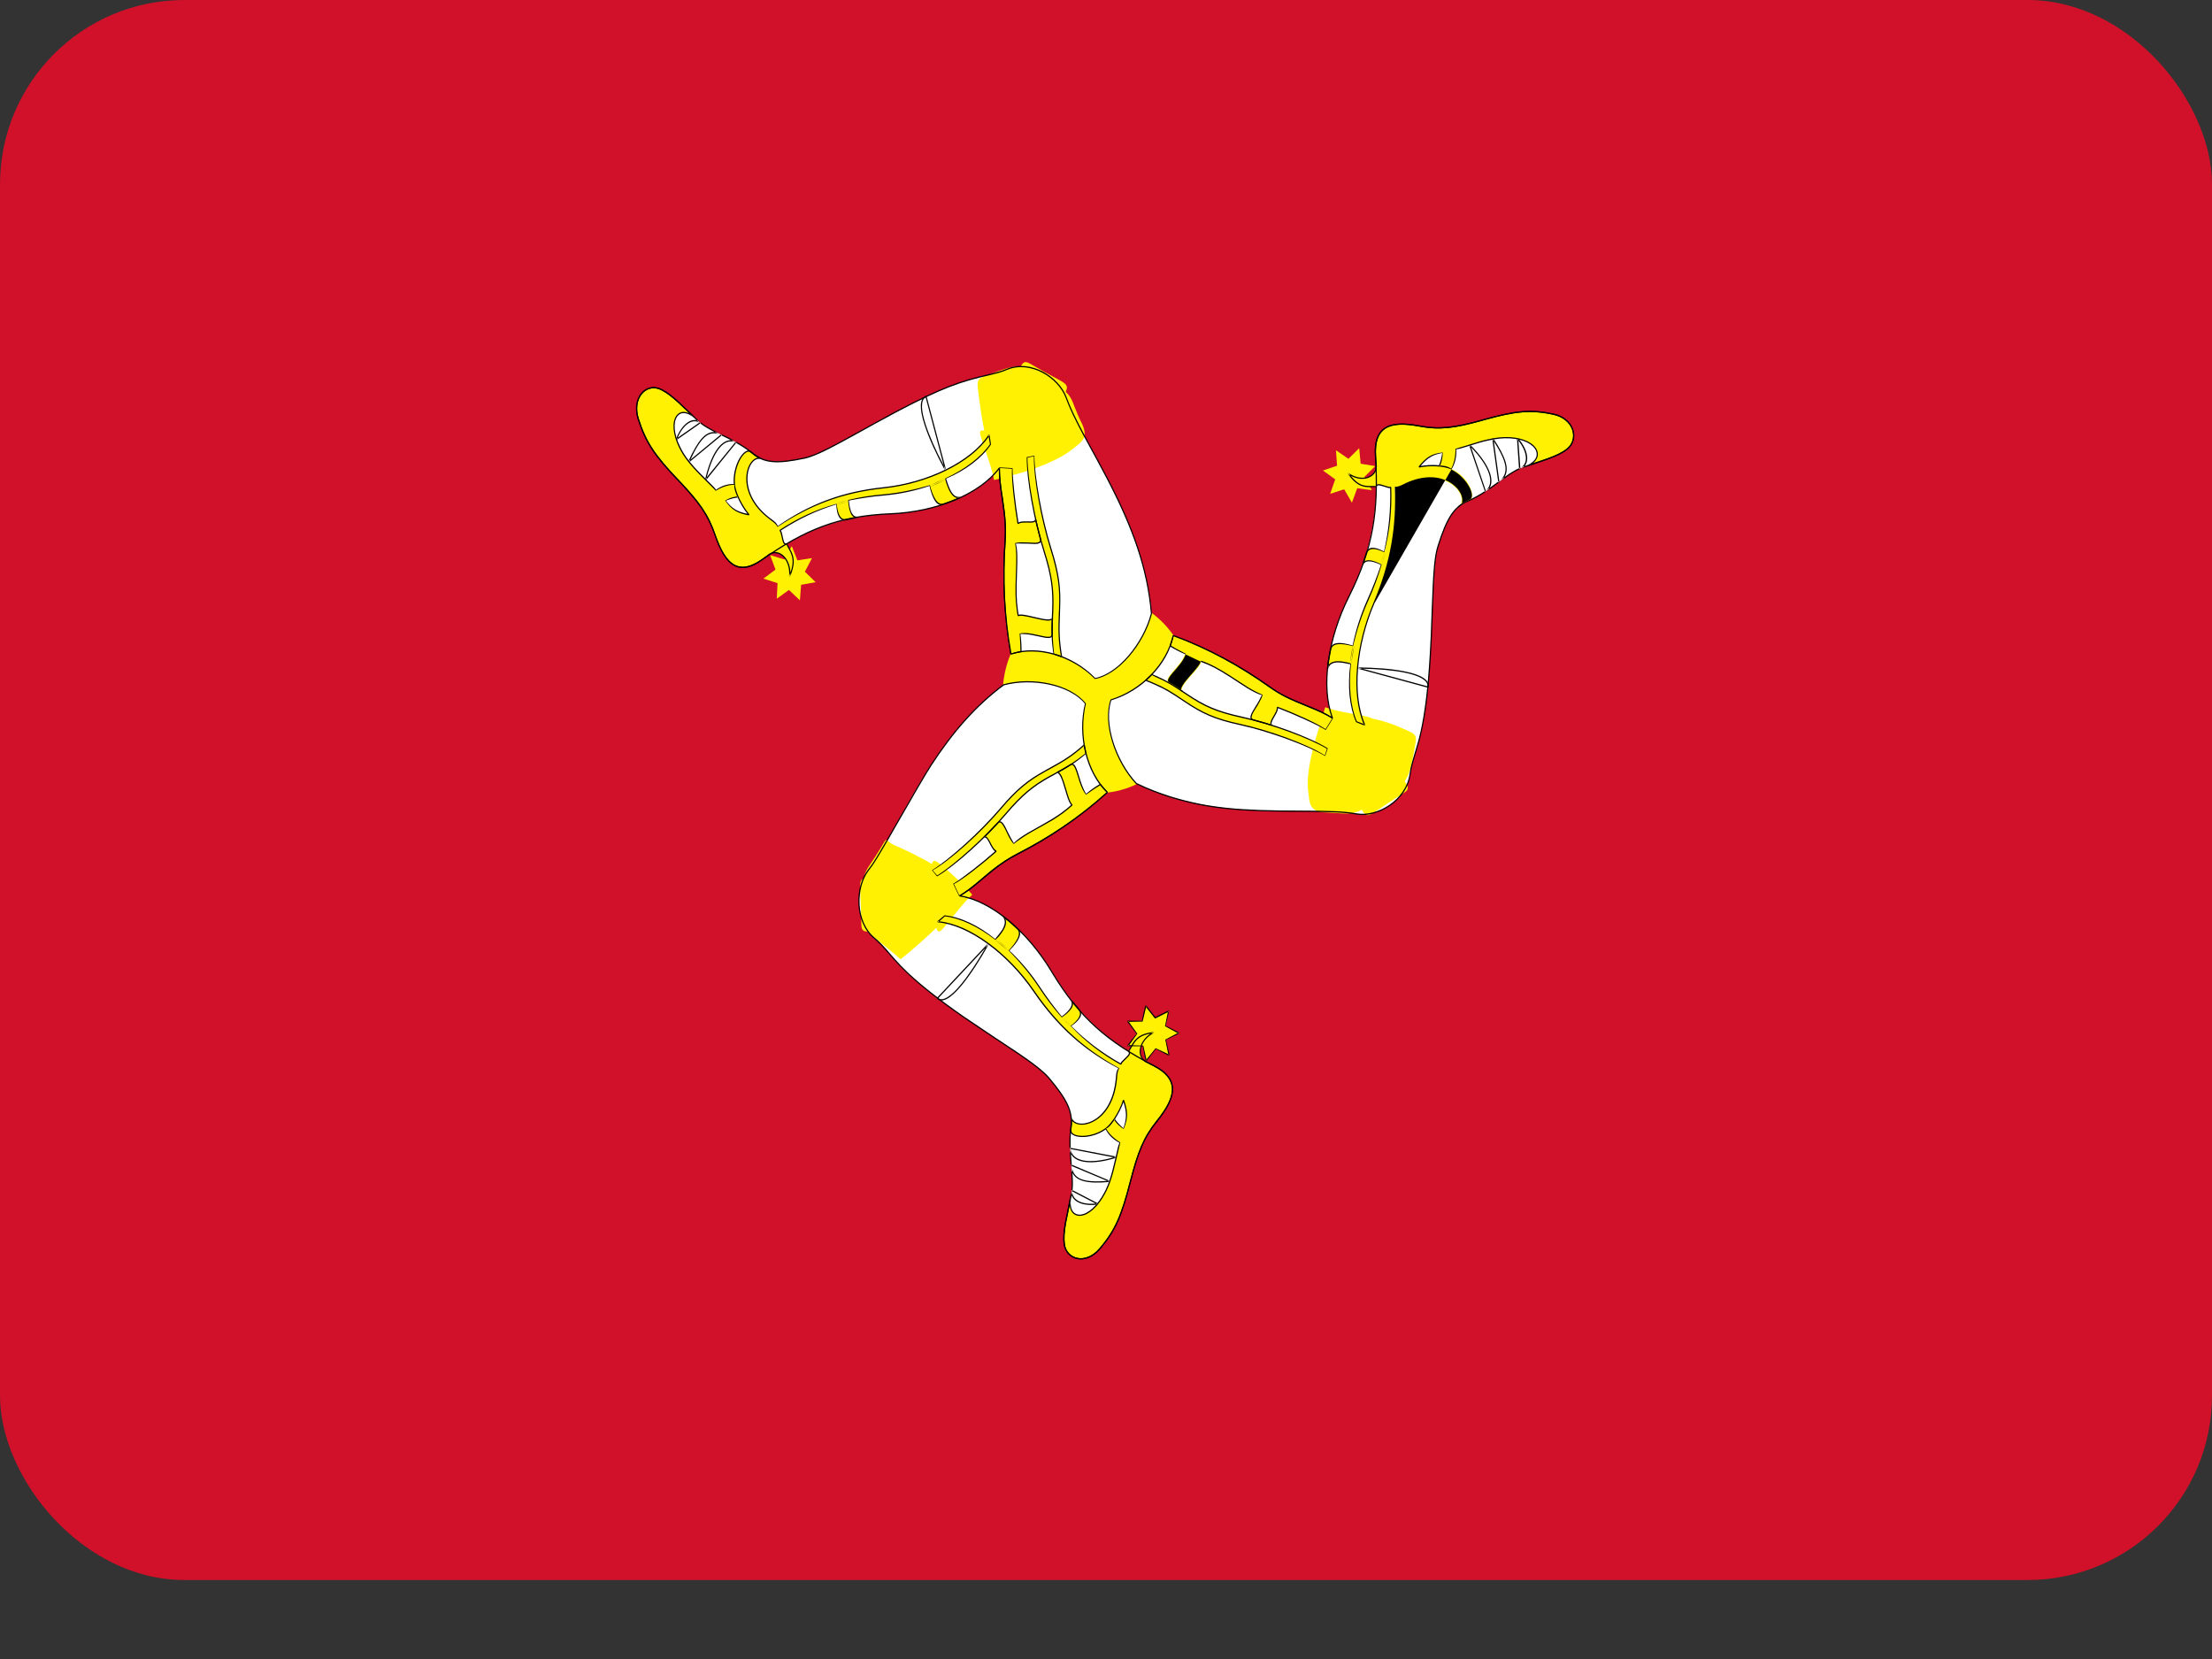 <svg width="24" height="18" viewBox="0 0 24 18" fill="none" xmlns="http://www.w3.org/2000/svg">
<rect x="0" y="0" width="24" height="18" fill="#333333" stroke="none"/>
<rect width="24" height="17.143" rx="2" fill="#D01129"/>
<mask id="mask0" mask-type="alpha" maskUnits="userSpaceOnUse" x="0" y="0" width="24" height="18">
<rect width="24" height="17.143" rx="2" fill="white"/>
</mask>
<g mask="url(#mask0)">
<path fill-rule="evenodd" clip-rule="evenodd" d="M11.904 8.606C12.471 8.606 12.93 8.124 12.93 7.53C12.93 6.935 12.471 6.453 11.904 6.453C11.338 6.453 10.879 6.935 10.879 7.53C10.879 8.124 11.338 8.606 11.904 8.606" fill="#FFF101"/>
<path fill-rule="evenodd" clip-rule="evenodd" d="M10.969 7.097C11.26 6.999 11.637 7.113 11.884 7.362C12.148 7.312 12.412 6.965 12.493 6.656C12.404 5.629 11.764 4.851 11.569 4.318C11.508 4.149 11.223 3.884 10.926 4.007C10.682 4.109 10.559 4.03 9.74 4.459C9.297 4.691 8.924 4.929 8.728 4.97C8.531 5.012 8.324 5.049 8.167 4.92C7.95 4.742 7.708 4.693 7.565 4.559C7.39 4.394 7.278 4.27 7.16 4.22C7.041 4.17 6.841 4.282 6.926 4.548C7.116 5.148 7.566 5.246 7.759 5.807C7.851 6.073 7.98 6.272 8.27 6.071C8.56 5.87 8.969 5.603 9.667 5.574C10.136 5.556 10.62 5.375 10.843 5.078C10.841 5.335 10.927 5.545 10.904 5.879C10.882 6.213 10.885 6.629 10.969 7.097" fill="white"/>
<path fill-rule="evenodd" clip-rule="evenodd" d="M11.518 7.125C11.432 6.619 11.588 6.546 11.402 5.954C11.29 5.598 11.218 5.151 11.217 4.943L11.142 4.966C11.143 5.174 11.215 5.621 11.327 5.977C11.507 6.55 11.367 6.637 11.436 7.099C11.457 7.104 11.501 7.118 11.518 7.125" fill="#FFF101"/>
<path fill-rule="evenodd" clip-rule="evenodd" d="M11.077 7.069C11.078 7.005 11.074 6.938 11.065 6.88C11.196 6.847 11.422 6.975 11.416 6.88C11.414 6.85 11.417 6.752 11.418 6.701C11.415 6.782 11.102 6.645 11.048 6.681C10.99 6.386 11.062 6.084 11.016 5.899C11.12 5.869 11.313 5.935 11.289 5.849C11.276 5.804 11.25 5.695 11.234 5.626C11.25 5.698 11.097 5.638 11.045 5.679C11.019 5.52 10.979 5.217 10.98 5.079L10.843 5.078C10.841 5.334 10.927 5.545 10.904 5.879C10.882 6.213 10.885 6.629 10.969 7.097C10.999 7.087 11.049 7.076 11.077 7.069" fill="#FFF101"/>
<path fill-rule="evenodd" clip-rule="evenodd" d="M10.731 4.721C10.526 5.031 10.038 5.245 9.586 5.293C9.057 5.348 8.703 5.533 8.441 5.713C8.419 5.671 8.378 5.648 8.342 5.62C7.96 5.323 8.117 4.92 8.262 4.977C8.207 4.955 8.176 4.925 8.146 4.903C8.095 4.863 7.949 5.014 7.968 5.253C7.975 5.355 8.059 5.506 8.126 5.585C8.003 5.562 7.944 5.529 7.871 5.437C7.912 5.41 7.965 5.395 8.007 5.391C7.993 5.355 7.972 5.314 7.968 5.253C7.907 5.253 7.834 5.275 7.77 5.32C7.619 5.161 7.462 5.035 7.372 4.848C7.227 4.548 7.374 4.358 7.565 4.558C7.39 4.394 7.278 4.27 7.16 4.22C7.041 4.17 6.841 4.282 6.926 4.548C7.116 5.148 7.566 5.246 7.759 5.807C7.851 6.073 7.985 6.28 8.27 6.071C8.307 6.044 8.317 6.037 8.35 6.013C8.441 5.958 8.584 6.05 8.568 6.25C8.642 6.066 8.595 6.01 8.533 5.9C8.487 5.926 8.491 5.775 8.462 5.755C8.625 5.649 8.822 5.543 9.072 5.467C9.081 5.557 9.105 5.652 9.183 5.638C9.226 5.628 9.269 5.62 9.314 5.612C9.235 5.626 9.213 5.521 9.204 5.431C9.322 5.403 9.451 5.381 9.593 5.369C9.756 5.355 9.924 5.32 10.083 5.266C10.106 5.352 10.155 5.498 10.236 5.469C10.308 5.445 10.378 5.418 10.444 5.386C10.331 5.442 10.287 5.281 10.259 5.196C10.466 5.101 10.642 4.973 10.747 4.819L10.731 4.721" fill="#FFF101"/>
<path fill-rule="evenodd" clip-rule="evenodd" d="M11.634 4.875C11.734 4.794 11.819 4.756 11.733 4.584C11.593 4.303 11.68 4.302 11.372 4.123C11.059 3.941 11.098 3.927 10.684 4.081C10.582 4.118 10.604 4.157 10.622 4.312C10.661 4.647 10.734 4.917 10.8 5.192C11.061 5.157 11.463 5.015 11.634 4.875Z" fill="#FFF101"/>
<path fill-rule="evenodd" clip-rule="evenodd" d="M10.661 4.799C10.606 4.635 10.621 4.657 10.819 4.707C10.884 4.49 10.974 4.307 11.024 4.132C11.08 3.936 11.098 3.9 11.18 3.948C11.286 4.01 11.402 4.075 11.477 4.114C11.61 4.182 11.59 4.206 11.527 4.314C11.464 4.421 11.258 4.64 11.131 4.869C11.299 4.993 11.352 5.004 11.233 5.057C11.1 5.117 10.878 5.191 10.785 5.208C10.768 5.1 10.713 4.955 10.661 4.799Z" fill="#FFF101"/>
<path fill-rule="evenodd" clip-rule="evenodd" d="M8.692 6.345L8.679 6.514L8.56 6.401L8.428 6.496L8.436 6.327L8.283 6.278L8.414 6.18L8.356 6.023L8.51 6.07L8.591 5.925L8.652 6.08L8.81 6.055L8.733 6.203L8.85 6.317L8.692 6.345" fill="#FFF101"/>
<path fill-rule="evenodd" clip-rule="evenodd" d="M12.015 8.596C11.789 8.381 11.694 7.981 11.776 7.631C11.603 7.417 11.185 7.35 10.889 7.431C10.087 8.026 9.765 8.996 9.422 9.44C9.314 9.58 9.238 9.972 9.488 10.18C9.694 10.351 9.69 10.503 10.453 11.033C10.866 11.32 11.249 11.54 11.381 11.698C11.514 11.856 11.648 12.026 11.62 12.233C11.582 12.519 11.662 12.764 11.623 12.96C11.575 13.202 11.529 13.366 11.547 13.498C11.564 13.631 11.757 13.757 11.934 13.547C12.334 13.074 12.189 12.616 12.556 12.159C12.729 11.944 12.829 11.726 12.518 11.563C12.207 11.401 11.782 11.162 11.41 10.541C11.16 10.125 10.769 9.775 10.412 9.721C10.625 9.594 10.756 9.41 11.043 9.264C11.33 9.118 11.671 8.907 12.015 8.596" fill="white"/>
<path fill-rule="evenodd" clip-rule="evenodd" d="M11.763 8.083C11.389 8.414 11.251 8.308 10.856 8.774C10.618 9.054 10.285 9.343 10.115 9.448L10.171 9.505C10.342 9.399 10.674 9.111 10.912 8.831C11.294 8.38 11.436 8.464 11.783 8.171C11.777 8.149 11.766 8.101 11.763 8.083" fill="#FFF101"/>
<path fill-rule="evenodd" clip-rule="evenodd" d="M11.938 8.512C11.885 8.543 11.831 8.58 11.788 8.618C11.695 8.515 11.688 8.245 11.613 8.299C11.589 8.315 11.507 8.362 11.463 8.386C11.532 8.348 11.576 8.701 11.632 8.733C11.418 8.933 11.133 9.019 11.004 9.153C10.927 9.072 10.884 8.865 10.825 8.929C10.795 8.963 10.718 9.042 10.669 9.091C10.72 9.04 10.748 9.209 10.807 9.235C10.689 9.34 10.46 9.527 10.345 9.595L10.412 9.721C10.625 9.594 10.756 9.41 11.043 9.264C11.33 9.118 11.671 8.907 12.015 8.596C11.992 8.574 11.957 8.534 11.938 8.512" fill="#FFF101"/>
<path fill-rule="evenodd" clip-rule="evenodd" d="M10.175 10.001C10.533 10.032 10.953 10.369 11.218 10.756C11.528 11.209 11.858 11.439 12.138 11.586C12.114 11.628 12.115 11.676 12.11 11.723C12.056 12.219 11.645 12.278 11.62 12.117C11.629 12.178 11.62 12.222 11.617 12.261C11.61 12.326 11.807 12.383 11.995 12.247C12.075 12.189 12.158 12.038 12.19 11.937C12.232 12.061 12.234 12.131 12.194 12.243C12.152 12.22 12.113 12.179 12.089 12.142C12.066 12.174 12.043 12.212 11.995 12.247C12.025 12.302 12.08 12.358 12.149 12.393C12.094 12.611 12.067 12.816 11.958 12.992C11.783 13.273 11.553 13.234 11.623 12.96C11.575 13.202 11.529 13.366 11.547 13.498C11.564 13.631 11.757 13.757 11.934 13.547C12.334 13.074 12.189 12.616 12.556 12.159C12.729 11.944 12.833 11.718 12.518 11.563C12.477 11.543 12.466 11.537 12.43 11.52C12.34 11.465 12.344 11.289 12.517 11.202C12.329 11.228 12.306 11.299 12.246 11.41C12.29 11.439 12.164 11.511 12.162 11.547C11.993 11.452 11.806 11.325 11.619 11.136C11.689 11.083 11.755 11.014 11.705 10.949C11.675 10.916 11.646 10.881 11.617 10.844C11.668 10.909 11.593 10.981 11.524 11.034C11.441 10.941 11.359 10.834 11.278 10.712C11.185 10.57 11.072 10.434 10.948 10.317C11.007 10.253 11.103 10.136 11.039 10.076C10.983 10.023 10.925 9.973 10.866 9.929C10.969 10.004 10.858 10.125 10.801 10.192C10.62 10.052 10.426 9.956 10.247 9.937L10.175 10.001" fill="#FFF101"/>
<path fill-rule="evenodd" clip-rule="evenodd" d="M9.704 9.17C9.588 9.12 9.645 9.052 9.546 9.216C9.385 9.484 9.354 9.423 9.36 9.792C9.367 10.168 9.437 10.108 9.771 10.408C10.028 10.206 10.335 9.9 10.528 9.702C10.368 9.483 9.906 9.256 9.704 9.17Z" fill="#FFF101"/>
<path fill-rule="evenodd" clip-rule="evenodd" d="M10.274 10.025C10.165 10.157 10.177 10.133 10.119 9.927C9.907 9.977 9.745 10.034 9.575 10.076C9.385 10.123 9.347 10.124 9.345 10.025C9.343 9.899 9.339 9.761 9.333 9.672C9.323 9.518 9.352 9.524 9.473 9.527C9.594 9.531 9.844 9.562 10.096 9.563C10.115 9.349 10.097 9.294 10.201 9.376C10.316 9.467 10.488 9.632 10.549 9.708C10.469 9.777 10.376 9.9 10.274 10.025Z" fill="#FFF101"/>
<path fill-rule="evenodd" clip-rule="evenodd" d="M12.533 11.043L12.679 10.97L12.645 11.134L12.79 11.208L12.646 11.284L12.682 11.448L12.536 11.378L12.435 11.509L12.398 11.346L12.237 11.345L12.335 11.211L12.235 11.08L12.396 11.077L12.431 10.914L12.533 11.043" fill="#FFF101"/>
<path fill-rule="evenodd" clip-rule="evenodd" d="M12.729 6.896C12.664 7.209 12.382 7.495 12.052 7.595C11.962 7.86 12.116 8.273 12.33 8.502C13.222 8.934 14.184 8.741 14.721 8.831C14.891 8.86 15.252 8.733 15.299 8.401C15.337 8.129 15.464 8.056 15.52 7.097C15.55 6.578 15.54 6.12 15.604 5.921C15.668 5.721 15.741 5.514 15.926 5.436C16.181 5.328 16.343 5.133 16.524 5.07C16.747 4.993 16.906 4.953 17.006 4.87C17.107 4.788 17.115 4.55 16.853 4.494C16.262 4.367 15.957 4.727 15.397 4.622C15.133 4.572 14.903 4.59 14.925 4.954C14.946 5.318 14.961 5.824 14.636 6.473C14.417 6.909 14.324 7.44 14.457 7.791C14.247 7.66 14.03 7.633 13.766 7.446C13.501 7.258 13.157 7.053 12.729 6.896" fill="white"/>
<path fill-rule="evenodd" clip-rule="evenodd" d="M12.431 7.381C12.891 7.556 12.873 7.734 13.455 7.861C13.805 7.937 14.209 8.095 14.381 8.197L14.4 8.118C14.228 8.016 13.823 7.858 13.473 7.781C12.911 7.659 12.909 7.488 12.493 7.319C12.479 7.336 12.445 7.369 12.431 7.381" fill="#FFF101"/>
<path fill-rule="evenodd" clip-rule="evenodd" d="M12.697 7.008C12.75 7.04 12.807 7.07 12.86 7.091C12.821 7.227 12.603 7.368 12.684 7.41C12.71 7.424 12.789 7.475 12.831 7.502C12.766 7.459 13.035 7.242 13.033 7.175C13.304 7.27 13.518 7.486 13.693 7.537C13.666 7.647 13.515 7.789 13.598 7.811C13.641 7.821 13.745 7.853 13.81 7.872C13.742 7.851 13.868 7.741 13.86 7.674C14.005 7.729 14.274 7.845 14.387 7.915L14.457 7.791C14.247 7.66 14.03 7.633 13.765 7.446C13.501 7.258 13.156 7.053 12.729 6.896C12.721 6.928 12.707 6.979 12.697 7.008" fill="#FFF101"/>
<path fill-rule="evenodd" clip-rule="evenodd" d="M14.807 7.867C14.654 7.526 14.722 6.975 14.909 6.54C15.127 6.032 15.152 5.617 15.134 5.289C15.18 5.29 15.219 5.264 15.26 5.245C15.697 5.047 15.95 5.391 15.83 5.494C15.876 5.455 15.917 5.441 15.95 5.425C16.008 5.399 15.957 5.191 15.75 5.088C15.662 5.044 15.497 5.045 15.397 5.066C15.478 4.966 15.535 4.929 15.647 4.909C15.649 4.959 15.635 5.015 15.617 5.055C15.654 5.06 15.697 5.062 15.75 5.088C15.781 5.034 15.799 4.956 15.794 4.875C16 4.817 16.183 4.738 16.383 4.75C16.703 4.768 16.785 4.996 16.524 5.07C16.747 4.993 16.906 4.953 17.006 4.87C17.107 4.788 17.115 4.55 16.853 4.494C16.262 4.367 15.957 4.727 15.397 4.622C15.133 4.572 14.895 4.591 14.924 4.954C14.928 5.002 14.929 5.014 14.932 5.056C14.932 5.166 14.785 5.25 14.627 5.136C14.742 5.295 14.812 5.28 14.934 5.279C14.936 5.224 15.058 5.303 15.089 5.287C15.095 5.488 15.084 5.721 15.022 5.986C14.943 5.949 14.853 5.923 14.825 6.001C14.812 6.045 14.797 6.088 14.781 6.133C14.809 6.054 14.907 6.086 14.985 6.123C14.95 6.245 14.903 6.373 14.842 6.508C14.772 6.663 14.716 6.834 14.682 7.005C14.599 6.983 14.455 6.955 14.438 7.043C14.422 7.121 14.409 7.198 14.403 7.274C14.412 7.143 14.568 7.183 14.652 7.201C14.626 7.436 14.644 7.66 14.718 7.832L14.807 7.867" fill="#FFF101"/>
<path fill-rule="evenodd" clip-rule="evenodd" d="M14.193 8.58C14.21 8.711 14.199 8.808 14.384 8.815C14.686 8.828 14.661 8.867 14.963 8.677C15.27 8.483 15.278 8.521 15.358 8.067C15.378 7.955 15.335 7.957 15.198 7.895C14.903 7.763 14.645 7.772 14.384 7.695C14.283 7.95 14.164 8.354 14.193 8.58Z" fill="#FFF101"/>
<path fill-rule="evenodd" clip-rule="evenodd" d="M14.778 7.764C14.941 7.797 14.915 7.799 14.775 7.954C14.921 8.122 15.033 8.239 15.153 8.373C15.287 8.522 15.307 8.556 15.226 8.607C15.123 8.672 15.011 8.745 14.941 8.794C14.819 8.88 14.809 8.851 14.752 8.739C14.694 8.628 14.611 8.386 14.486 8.157C14.3 8.247 14.264 8.291 14.279 8.156C14.296 8.005 14.346 7.766 14.379 7.673C14.476 7.711 14.624 7.734 14.778 7.764Z" fill="#FFF101"/>
<path fill-rule="evenodd" clip-rule="evenodd" d="M14.487 5.201L14.354 5.105L14.507 5.053L14.495 4.885L14.63 4.978L14.747 4.863L14.763 5.031L14.921 5.057L14.805 5.173L14.885 5.319L14.726 5.297L14.668 5.454L14.584 5.309L14.432 5.358L14.487 5.201" fill="#FFF101"/>
<path fill-rule="evenodd" clip-rule="evenodd" d="M11.88 7.367C11.632 7.117 11.257 7.007 10.971 7.103L10.963 7.098C10.888 6.68 10.871 6.277 10.898 5.879C10.909 5.725 10.899 5.612 10.869 5.411C10.857 5.328 10.855 5.316 10.851 5.282C10.842 5.213 10.837 5.154 10.837 5.096C10.617 5.375 10.152 5.561 9.667 5.581C9.094 5.604 8.735 5.756 8.273 6.077C8.017 6.255 7.87 6.149 7.754 5.809C7.676 5.585 7.582 5.456 7.357 5.217L7.339 5.199C7.103 4.949 7 4.804 6.92 4.55C6.844 4.313 7.007 4.148 7.162 4.214C7.173 4.219 7.183 4.224 7.194 4.229C7.244 4.256 7.295 4.295 7.363 4.357C7.386 4.378 7.454 4.443 7.507 4.494L7.507 4.494L7.569 4.554C7.577 4.561 7.585 4.568 7.593 4.575C7.581 4.567 7.569 4.562 7.557 4.559L7.498 4.503C7.445 4.453 7.378 4.388 7.355 4.367C7.287 4.306 7.237 4.267 7.188 4.241C7.178 4.235 7.168 4.231 7.157 4.226C7.012 4.165 6.86 4.319 6.932 4.545C7.011 4.797 7.113 4.941 7.348 5.19L7.366 5.208C7.592 5.448 7.687 5.578 7.765 5.805C7.88 6.137 8.018 6.238 8.267 6.066C8.73 5.743 9.091 5.591 9.667 5.568C10.157 5.548 10.626 5.357 10.838 5.074L10.849 5.078C10.849 5.141 10.853 5.204 10.863 5.28C10.867 5.314 10.869 5.326 10.882 5.409C10.912 5.611 10.921 5.724 10.911 5.88C10.884 6.274 10.9 6.674 10.974 7.088L10.967 7.09L10.975 7.095L10.974 7.088C11.264 6.995 11.639 7.106 11.883 7.356C12.13 7.309 12.401 6.982 12.487 6.657C12.445 6.168 12.287 5.727 12.003 5.184C11.96 5.1 11.84 4.881 11.782 4.774L11.75 4.716C11.66 4.547 11.603 4.427 11.564 4.32C11.482 4.097 11.179 3.909 10.928 4.013C10.894 4.027 10.861 4.039 10.825 4.049C10.802 4.055 10.778 4.061 10.746 4.069C10.412 4.145 10.228 4.21 9.743 4.464L9.702 4.486C9.608 4.535 9.384 4.659 9.244 4.737L9.244 4.737L9.244 4.737L9.243 4.737L9.243 4.737L9.243 4.737C9.184 4.77 9.14 4.794 9.128 4.8C8.936 4.904 8.816 4.958 8.729 4.977C8.442 5.037 8.297 5.035 8.163 4.925C8.121 4.89 8.076 4.859 8.026 4.829C8.013 4.821 8 4.813 7.987 4.806L7.991 4.801L7.989 4.792C8.004 4.801 8.018 4.809 8.032 4.817C8.082 4.848 8.128 4.879 8.171 4.914C8.3 5.021 8.443 5.024 8.726 4.964C8.812 4.946 8.931 4.892 9.122 4.789C9.135 4.782 9.179 4.758 9.238 4.725L9.238 4.725C9.378 4.648 9.603 4.524 9.696 4.474L9.737 4.453C10.223 4.198 10.409 4.132 10.743 4.056C10.775 4.048 10.799 4.043 10.822 4.036C10.857 4.026 10.89 4.015 10.924 4.001C11.181 3.894 11.492 4.086 11.575 4.315C11.614 4.422 11.671 4.541 11.761 4.709L11.793 4.768C11.851 4.874 11.97 5.094 12.014 5.178C12.299 5.722 12.457 6.165 12.499 6.658C12.412 6.99 12.137 7.321 11.88 7.367ZM7.976 4.785L7.989 4.792L7.989 4.791C7.984 4.789 7.98 4.787 7.976 4.785ZM7.931 4.776C7.946 4.776 7.961 4.779 7.976 4.785C7.953 4.772 7.928 4.76 7.902 4.746C7.889 4.74 7.86 4.726 7.833 4.713L7.833 4.71C7.822 4.705 7.812 4.701 7.801 4.697L7.777 4.686C7.699 4.647 7.645 4.616 7.602 4.582L7.602 4.581C7.599 4.579 7.596 4.576 7.593 4.575L7.602 4.582L7.602 4.592L7.598 4.594C7.594 4.592 7.591 4.589 7.587 4.586L7.587 4.586C7.59 4.588 7.592 4.59 7.595 4.591L7.595 4.581L7.587 4.586C7.587 4.586 7.587 4.586 7.586 4.586C7.578 4.578 7.569 4.571 7.561 4.563L7.557 4.559C7.476 4.543 7.385 4.628 7.333 4.765L7.342 4.773L7.598 4.594C7.637 4.625 7.686 4.654 7.753 4.688C7.655 4.683 7.573 4.774 7.468 5.007L7.478 5.015L7.829 4.725C7.856 4.738 7.884 4.752 7.896 4.758L7.931 4.776ZM7.971 4.797C7.958 4.79 7.945 4.783 7.931 4.776C7.819 4.774 7.713 4.928 7.65 5.203L7.661 5.209L7.987 4.806L7.976 4.8L7.976 4.799L7.983 4.803L7.981 4.793L7.976 4.799L7.971 4.797ZM7.668 5.179C7.74 4.892 7.857 4.753 7.971 4.797L7.976 4.8L7.668 5.179ZM7.668 5.179L7.662 5.206L7.651 5.2L7.668 5.179ZM7.816 4.719L7.829 4.725L7.834 4.721L7.833 4.713L7.816 4.705L7.816 4.705L7.801 4.697C7.785 4.692 7.769 4.688 7.753 4.688L7.772 4.697L7.797 4.71C7.688 4.674 7.604 4.743 7.491 4.988L7.47 5.005L7.48 5.013L7.491 4.988L7.816 4.719ZM7.818 4.718C7.811 4.715 7.804 4.712 7.797 4.71L7.811 4.716L7.816 4.719L7.818 4.718ZM7.818 4.718L7.828 4.722L7.826 4.711L7.818 4.718ZM7.352 4.75L7.587 4.586C7.587 4.586 7.587 4.586 7.586 4.586C7.511 4.537 7.411 4.611 7.352 4.75ZM7.352 4.75L7.335 4.762L7.344 4.77C7.347 4.764 7.35 4.757 7.352 4.75Z" fill="black"/>
<path fill-rule="evenodd" clip-rule="evenodd" d="M11.501 6.652C11.492 6.846 11.495 6.95 11.524 7.124L11.516 7.131C11.507 7.127 11.495 7.123 11.482 7.119C11.463 7.112 11.443 7.106 11.43 7.1C11.407 6.948 11.405 6.853 11.413 6.674L11.415 6.637C11.425 6.407 11.408 6.253 11.321 5.979C11.217 5.648 11.137 5.196 11.14 4.96L11.223 4.943C11.225 5.172 11.304 5.622 11.408 5.952C11.495 6.228 11.512 6.383 11.502 6.615L11.501 6.652ZM11.521 7.119L11.512 7.126C11.512 7.122 11.511 7.119 11.51 7.115C11.514 7.116 11.517 7.117 11.521 7.119ZM11.437 7.093C11.453 7.096 11.486 7.106 11.51 7.115C11.482 6.947 11.48 6.842 11.488 6.651L11.49 6.614C11.5 6.384 11.482 6.23 11.396 5.956C11.292 5.625 11.212 5.173 11.218 4.95L11.148 4.966C11.15 5.194 11.229 5.645 11.333 5.975C11.42 6.251 11.438 6.406 11.428 6.638L11.426 6.675C11.418 6.853 11.42 6.947 11.437 7.093Z" fill="black"/>
<path fill-rule="evenodd" clip-rule="evenodd" d="M10.045 4.295C9.975 4.326 9.975 4.438 10.032 4.612C10.077 4.751 10.157 4.926 10.253 5.104L10.265 5.099L10.053 4.299L10.045 4.295ZM11.071 6.879C11.08 6.935 11.084 7.002 11.084 7.069L11.079 7.076L11.057 7.08C11.026 7.087 10.991 7.095 10.963 7.098C10.888 6.68 10.871 6.277 10.898 5.879C10.909 5.725 10.899 5.612 10.869 5.411C10.857 5.328 10.855 5.316 10.851 5.282C10.841 5.205 10.836 5.141 10.843 5.071L10.986 5.079C10.986 5.198 11.017 5.47 11.05 5.669C11.068 5.659 11.093 5.656 11.132 5.657L11.148 5.657C11.185 5.658 11.199 5.658 11.211 5.654C11.226 5.65 11.231 5.643 11.228 5.629L11.234 5.656C11.23 5.661 11.223 5.665 11.215 5.667C11.2 5.671 11.186 5.671 11.148 5.67L11.132 5.67C11.089 5.669 11.064 5.673 11.049 5.685L11.039 5.681C11.006 5.481 10.973 5.201 10.98 5.086L10.849 5.078C10.849 5.141 10.853 5.204 10.863 5.28C10.867 5.314 10.869 5.326 10.882 5.409C10.912 5.611 10.921 5.724 10.911 5.88C10.883 6.277 10.9 6.679 10.967 7.09C10.993 7.083 11.036 7.072 11.071 7.064L11.071 7.069L11.076 7.063L11.071 7.064C11.072 6.999 11.067 6.935 11.063 6.874C11.098 6.865 11.141 6.867 11.195 6.876C11.213 6.879 11.232 6.883 11.257 6.889C11.336 6.906 11.348 6.909 11.371 6.909C11.399 6.91 11.411 6.901 11.409 6.88C11.408 6.858 11.409 6.798 11.411 6.725C11.42 6.72 11.424 6.712 11.425 6.701L11.425 6.701C11.422 6.784 11.42 6.855 11.422 6.879C11.424 6.91 11.405 6.923 11.37 6.922C11.346 6.922 11.335 6.919 11.255 6.902C11.229 6.896 11.211 6.892 11.193 6.889C11.14 6.88 11.099 6.878 11.071 6.879ZM11.412 6.702L11.411 6.725C11.4 6.732 11.382 6.735 11.358 6.733C11.328 6.731 11.293 6.724 11.228 6.709L11.221 6.707C11.109 6.681 11.069 6.675 11.051 6.686L11.042 6.682C11.038 6.662 11.034 6.642 11.032 6.622C11.016 6.51 11.015 6.415 11.022 6.229C11.029 6.04 11.028 5.973 11.014 5.893C11.041 5.885 11.075 5.883 11.121 5.885C11.132 5.885 11.142 5.885 11.159 5.886C11.217 5.89 11.238 5.89 11.258 5.886C11.281 5.881 11.289 5.871 11.284 5.851C11.277 5.828 11.267 5.789 11.252 5.727L11.25 5.72C11.251 5.723 11.241 5.685 11.234 5.656C11.241 5.648 11.243 5.638 11.24 5.624L11.228 5.628L11.228 5.628L11.24 5.624C11.244 5.642 11.263 5.721 11.262 5.717L11.264 5.724C11.279 5.786 11.289 5.824 11.296 5.847C11.303 5.876 11.29 5.893 11.26 5.899C11.239 5.903 11.218 5.903 11.159 5.899C11.141 5.899 11.132 5.898 11.121 5.898C11.093 5.897 11.07 5.897 11.051 5.897H11.051C11.04 5.898 11.03 5.898 11.022 5.898C11.04 5.972 11.041 6.039 11.034 6.23C11.027 6.414 11.028 6.509 11.044 6.62C11.046 6.637 11.049 6.654 11.052 6.671C11.076 6.662 11.118 6.669 11.223 6.694L11.231 6.696C11.295 6.711 11.329 6.718 11.359 6.72C11.393 6.722 11.411 6.716 11.412 6.702ZM11.412 6.702L11.412 6.701L11.425 6.701L11.425 6.701L11.412 6.701L11.412 6.702ZM11.228 5.628L11.228 5.629L11.227 5.628L11.228 5.628ZM10.043 4.31L10.041 4.303L10.05 4.307C10.047 4.308 10.045 4.309 10.043 4.31ZM10.239 5.05C10.154 4.889 10.085 4.733 10.044 4.608C9.991 4.446 9.989 4.342 10.043 4.31L10.239 5.05ZM10.239 5.05C10.247 5.066 10.256 5.082 10.264 5.098L10.253 5.103L10.239 5.05ZM10.082 5.27L10.081 5.27L10.081 5.27L10.081 5.27L10.085 5.284C10.144 5.261 10.203 5.234 10.262 5.203L10.257 5.189L10.257 5.19L10.257 5.19L10.256 5.19L10.082 5.27ZM10.082 5.27C10.14 5.247 10.198 5.22 10.256 5.19L10.257 5.19L10.262 5.203L10.085 5.284L10.081 5.27L10.082 5.27ZM9.202 5.425C9.157 5.437 9.113 5.451 9.07 5.466L9.074 5.48L9.074 5.48L9.074 5.48C9.074 5.48 9.074 5.48 9.074 5.48L9.205 5.44C9.205 5.44 9.205 5.44 9.205 5.44L9.205 5.44L9.205 5.44L9.202 5.425ZM9.205 5.44L9.202 5.425L9.07 5.466L9.074 5.48L9.074 5.48C9.117 5.465 9.16 5.452 9.205 5.44L9.205 5.44Z" fill="black"/>
<path fill-rule="evenodd" clip-rule="evenodd" d="M9.586 5.286C10.063 5.236 10.533 5.01 10.726 4.717L10.737 4.72L10.752 4.823C10.65 4.972 10.478 5.103 10.265 5.193C10.265 5.192 10.274 5.221 10.277 5.23C10.282 5.245 10.286 5.257 10.291 5.27C10.328 5.369 10.373 5.412 10.437 5.382C10.422 5.389 10.405 5.397 10.389 5.404C10.343 5.398 10.308 5.352 10.279 5.274C10.274 5.262 10.27 5.249 10.265 5.234C10.262 5.225 10.253 5.196 10.257 5.19C10.471 5.092 10.641 4.962 10.741 4.82L10.727 4.738C10.73 4.734 10.733 4.729 10.736 4.725L10.725 4.722L10.727 4.738C10.527 5.028 10.061 5.249 9.587 5.299C9.128 5.347 8.777 5.489 8.436 5.717C8.422 5.69 8.405 5.674 8.362 5.643L8.361 5.642C8.35 5.634 8.345 5.63 8.339 5.625C8.166 5.491 8.087 5.322 8.098 5.165C8.106 5.056 8.161 4.974 8.223 4.966C8.235 4.972 8.247 4.978 8.26 4.984L8.264 4.971C8.264 4.971 8.264 4.971 8.264 4.971L8.26 4.984C8.191 4.956 8.12 5.041 8.111 5.166C8.1 5.318 8.177 5.483 8.346 5.615C8.352 5.62 8.357 5.623 8.369 5.632L8.369 5.632C8.413 5.664 8.431 5.681 8.438 5.708C8.772 5.477 9.125 5.334 9.586 5.286ZM8.263 4.971C8.249 4.966 8.236 4.964 8.223 4.966C8.212 4.96 8.201 4.953 8.19 4.945C8.18 4.937 8.152 4.916 8.144 4.91C8.143 4.909 8.142 4.908 8.142 4.908C8.082 4.861 7.959 5.052 7.974 5.253C7.981 5.344 8.055 5.491 8.131 5.581L8.125 5.592C7.999 5.568 7.939 5.533 7.868 5.431C7.905 5.407 7.953 5.391 7.998 5.386L8.001 5.394L8.002 5.394L8.007 5.385C8.004 5.385 8.001 5.385 7.998 5.386C7.998 5.386 7.998 5.386 7.998 5.386L7.989 5.363C7.98 5.341 7.974 5.322 7.97 5.303C7.967 5.289 7.966 5.274 7.968 5.26C7.966 5.26 7.964 5.26 7.962 5.26C7.901 5.261 7.831 5.284 7.766 5.325L7.737 5.295C7.719 5.277 7.674 5.232 7.642 5.2C7.626 5.184 7.614 5.172 7.61 5.168C7.488 5.045 7.418 4.958 7.366 4.851C7.298 4.708 7.29 4.579 7.338 4.511C7.37 4.466 7.421 4.457 7.478 4.484C7.485 4.491 7.492 4.497 7.498 4.503C7.51 4.514 7.521 4.525 7.53 4.534C7.455 4.469 7.386 4.466 7.348 4.519C7.303 4.582 7.311 4.707 7.378 4.845C7.429 4.95 7.497 5.036 7.619 5.158C7.623 5.162 7.635 5.175 7.651 5.19C7.682 5.222 7.728 5.267 7.746 5.285C7.756 5.296 7.765 5.306 7.767 5.315C7.825 5.273 7.894 5.249 7.961 5.252C7.946 5.042 8.077 4.841 8.149 4.897C8.15 4.897 8.15 4.898 8.152 4.899C8.161 4.906 8.187 4.927 8.197 4.934C8.218 4.949 8.239 4.961 8.263 4.971ZM8.004 5.398C7.959 5.403 7.911 5.418 7.876 5.432C7.943 5.518 7.998 5.552 8.11 5.575C8.07 5.525 8.031 5.461 8.004 5.398ZM7.53 4.534C7.544 4.547 7.555 4.557 7.561 4.563C7.55 4.552 7.54 4.543 7.53 4.534ZM7.561 4.563L7.561 4.563C7.561 4.563 7.561 4.563 7.561 4.563C7.561 4.563 7.561 4.563 7.561 4.563ZM7.538 4.524C7.518 4.506 7.497 4.493 7.478 4.484C7.429 4.438 7.375 4.386 7.355 4.367C7.288 4.306 7.237 4.267 7.188 4.241C7.178 4.235 7.168 4.231 7.157 4.226C7.012 4.165 6.86 4.319 6.932 4.545C7.012 4.797 7.113 4.941 7.348 5.19L7.366 5.208C7.593 5.448 7.687 5.578 7.765 5.805C7.818 5.959 7.875 6.06 7.946 6.112C8.03 6.173 8.135 6.162 8.266 6.066C8.282 6.054 8.293 6.046 8.311 6.033L8.312 6.033C8.324 6.024 8.334 6.017 8.347 6.007C8.448 5.946 8.571 6.048 8.576 6.213C8.572 6.224 8.568 6.236 8.563 6.248L8.575 6.251C8.576 6.238 8.576 6.225 8.576 6.213C8.609 6.118 8.606 6.057 8.576 5.991C8.57 5.979 8.563 5.966 8.554 5.949C8.554 5.949 8.553 5.949 8.553 5.948C8.548 5.94 8.532 5.911 8.536 5.906C8.52 5.914 8.507 5.907 8.498 5.889C8.492 5.876 8.488 5.86 8.481 5.829L8.48 5.822C8.471 5.782 8.466 5.766 8.459 5.761L8.459 5.75C8.652 5.624 8.847 5.529 9.078 5.466C9.09 5.583 9.12 5.643 9.182 5.632C9.212 5.625 9.241 5.619 9.269 5.613C9.282 5.619 9.297 5.621 9.315 5.618L9.315 5.618C9.271 5.626 9.229 5.634 9.185 5.645C9.112 5.658 9.078 5.592 9.074 5.473C8.854 5.54 8.662 5.633 8.472 5.756C8.48 5.766 8.485 5.784 8.492 5.819L8.493 5.827C8.5 5.856 8.504 5.871 8.509 5.883C8.515 5.896 8.521 5.899 8.538 5.896L8.565 5.943C8.574 5.96 8.581 5.973 8.587 5.986C8.623 6.063 8.622 6.133 8.574 6.253L8.562 6.25C8.576 6.072 8.451 5.959 8.354 6.018C8.341 6.028 8.331 6.035 8.319 6.044L8.318 6.044C8.3 6.057 8.289 6.065 8.274 6.076C8.138 6.176 8.028 6.188 7.939 6.122C7.865 6.068 7.807 5.966 7.754 5.809C7.676 5.585 7.582 5.456 7.357 5.217L7.339 5.199C7.103 4.949 7 4.804 6.92 4.55C6.844 4.313 7.007 4.148 7.162 4.214C7.173 4.219 7.183 4.224 7.194 4.229C7.244 4.256 7.295 4.295 7.363 4.357C7.386 4.378 7.454 4.443 7.507 4.494C7.518 4.505 7.529 4.515 7.538 4.524ZM9.311 5.605C9.297 5.608 9.283 5.611 9.269 5.613C9.229 5.594 9.209 5.529 9.202 5.425C9.325 5.395 9.455 5.374 9.592 5.363C9.757 5.348 9.925 5.313 10.089 5.264C10.127 5.404 10.174 5.484 10.235 5.463C10.29 5.444 10.341 5.425 10.389 5.404C10.405 5.406 10.423 5.403 10.442 5.394C10.381 5.423 10.313 5.45 10.238 5.475C10.166 5.501 10.117 5.416 10.085 5.272C9.928 5.326 9.759 5.361 9.593 5.376C9.456 5.387 9.327 5.408 9.21 5.431C9.222 5.552 9.251 5.615 9.311 5.605ZM9.311 5.605C9.312 5.605 9.312 5.605 9.313 5.605L9.315 5.618C9.315 5.618 9.315 5.618 9.315 5.618L9.313 5.605C9.312 5.605 9.312 5.605 9.311 5.605ZM7.538 4.524C7.549 4.533 7.559 4.543 7.57 4.554L7.561 4.563C7.561 4.563 7.561 4.563 7.561 4.563L7.569 4.554C7.564 4.548 7.552 4.537 7.538 4.524ZM8.263 4.971C8.263 4.971 8.264 4.971 8.264 4.971L8.264 4.971C8.264 4.971 8.263 4.971 8.263 4.971ZM10.442 5.394C10.444 5.393 10.445 5.392 10.447 5.392L10.441 5.38C10.44 5.38 10.439 5.381 10.437 5.382C10.439 5.381 10.44 5.38 10.441 5.38L10.447 5.392C10.445 5.392 10.444 5.393 10.442 5.394Z" fill="black"/>
<path fill-rule="evenodd" clip-rule="evenodd" d="M11.782 7.633C11.7 7.983 11.797 8.379 12.019 8.591L12.019 8.601C11.712 8.878 11.388 9.095 11.046 9.27C10.945 9.321 10.86 9.379 10.766 9.454C10.743 9.472 10.72 9.492 10.69 9.517C10.693 9.514 10.633 9.565 10.617 9.578C10.544 9.64 10.49 9.681 10.431 9.717C10.771 9.778 11.157 10.107 11.415 10.538C11.721 11.048 12.026 11.298 12.521 11.557C12.796 11.702 12.782 11.888 12.561 12.164C12.413 12.347 12.355 12.496 12.269 12.827C12.176 13.188 12.111 13.348 11.939 13.552C11.781 13.739 11.564 13.673 11.54 13.499C11.532 13.437 11.537 13.367 11.554 13.269C11.562 13.225 11.593 13.075 11.608 13L11.617 12.959C11.619 12.949 11.621 12.939 11.622 12.928C11.622 12.943 11.624 12.956 11.628 12.968L11.621 13.003C11.605 13.078 11.574 13.228 11.566 13.271C11.55 13.368 11.545 13.437 11.553 13.498C11.575 13.66 11.778 13.722 11.929 13.543C12.1 13.341 12.164 13.182 12.257 12.823C12.343 12.491 12.402 12.341 12.551 12.155C12.768 11.885 12.782 11.709 12.516 11.569C12.018 11.309 11.712 11.057 11.405 10.545C11.143 10.109 10.751 9.779 10.412 9.727L10.409 9.715C10.473 9.677 10.53 9.634 10.609 9.568C10.626 9.554 10.685 9.504 10.682 9.506C10.712 9.481 10.735 9.462 10.758 9.443C10.853 9.368 10.939 9.31 11.04 9.258C11.38 9.085 11.701 8.87 12.005 8.596L12.011 8.601L12.011 8.591L12.005 8.596C11.783 8.379 11.688 7.982 11.771 7.635C11.609 7.435 11.204 7.352 10.893 7.436C10.593 7.658 10.343 7.943 10.106 8.307C10.041 8.407 9.909 8.637 9.781 8.86L9.781 8.86C9.648 9.092 9.518 9.318 9.471 9.385C9.456 9.406 9.441 9.426 9.427 9.444C9.284 9.63 9.281 10 9.492 10.175C9.502 10.183 9.511 10.192 9.521 10.2C9.549 10.226 9.575 10.253 9.606 10.287L9.642 10.328L9.642 10.328L9.642 10.329L9.642 10.329L9.642 10.329L9.642 10.329L9.642 10.329C9.666 10.356 9.695 10.39 9.708 10.404C9.754 10.456 9.799 10.503 9.854 10.555C9.995 10.688 10.186 10.839 10.457 11.028C10.595 11.123 11.028 11.41 11.026 11.408C11.217 11.537 11.326 11.622 11.386 11.693C11.58 11.924 11.65 12.057 11.626 12.234C11.616 12.307 11.614 12.372 11.616 12.454L11.61 12.452L11.604 12.458C11.601 12.374 11.604 12.308 11.614 12.232C11.637 12.061 11.568 11.93 11.377 11.702C11.318 11.632 11.21 11.548 11.019 11.419C11.021 11.421 10.588 11.134 10.45 11.039C10.179 10.85 9.987 10.698 9.846 10.564C9.791 10.512 9.745 10.465 9.699 10.413C9.685 10.398 9.656 10.365 9.632 10.337L9.632 10.337L9.596 10.296C9.566 10.262 9.541 10.236 9.512 10.21C9.503 10.202 9.494 10.194 9.484 10.185C9.267 10.005 9.27 9.626 9.417 9.436C9.432 9.418 9.446 9.398 9.461 9.377C9.508 9.311 9.637 9.086 9.77 8.855L9.77 8.855C9.898 8.631 10.031 8.4 10.096 8.3C10.334 7.935 10.584 7.649 10.887 7.424C11.205 7.338 11.615 7.422 11.782 7.633ZM11.605 12.475L11.604 12.458L11.603 12.459C11.603 12.465 11.604 12.47 11.605 12.475ZM11.62 12.52C11.612 12.507 11.607 12.491 11.605 12.475C11.607 12.52 11.61 12.57 11.616 12.63L11.616 12.64L11.614 12.642C11.615 12.654 11.617 12.666 11.619 12.677C11.629 12.796 11.631 12.858 11.624 12.915L11.623 12.916C11.623 12.92 11.622 12.924 11.622 12.928L11.624 12.915L11.632 12.911L11.637 12.913C11.636 12.918 11.636 12.922 11.635 12.927L11.635 12.927C11.635 12.924 11.635 12.921 11.636 12.918L11.627 12.923L11.635 12.927C11.635 12.928 11.635 12.929 11.635 12.93C11.633 12.94 11.631 12.951 11.629 12.962L11.628 12.968C11.654 13.049 11.771 13.09 11.91 13.069L11.912 13.056L11.637 12.913C11.643 12.864 11.642 12.812 11.636 12.725C11.681 12.816 11.797 12.846 12.042 12.824L12.043 12.812L11.629 12.637L11.628 12.629C11.624 12.589 11.622 12.553 11.62 12.52ZM11.617 12.473C11.618 12.488 11.619 12.504 11.62 12.52C11.674 12.622 11.854 12.641 12.112 12.562L12.112 12.549L11.616 12.454L11.617 12.467L11.616 12.467L11.615 12.458L11.608 12.465L11.616 12.467L11.617 12.473ZM12.083 12.557C11.812 12.635 11.638 12.598 11.617 12.473L11.617 12.467L12.083 12.557ZM12.083 12.557L12.109 12.549L12.11 12.562L12.083 12.557ZM11.63 12.652L11.629 12.637L11.623 12.635L11.616 12.64L11.619 12.677C11.623 12.694 11.629 12.711 11.636 12.725L11.632 12.675C11.657 12.792 11.756 12.833 12.014 12.813L12.039 12.824L12.041 12.811L12.014 12.813L11.63 12.652ZM11.628 12.651C11.629 12.659 11.63 12.667 11.632 12.675L11.63 12.652L11.628 12.651ZM11.628 12.651L11.627 12.64L11.618 12.647L11.628 12.651ZM11.888 13.058L11.635 12.927C11.635 12.928 11.635 12.929 11.635 12.93C11.634 13.021 11.744 13.074 11.888 13.058ZM11.888 13.058L11.906 13.068L11.908 13.056C11.901 13.057 11.895 13.057 11.888 13.058Z" fill="black"/>
<path fill-rule="evenodd" clip-rule="evenodd" d="M11.367 8.343C11.55 8.244 11.627 8.195 11.759 8.078L11.769 8.082C11.771 8.092 11.774 8.105 11.777 8.119C11.781 8.14 11.785 8.161 11.787 8.176C11.669 8.276 11.6 8.319 11.429 8.412L11.394 8.431C11.215 8.53 11.094 8.627 10.917 8.835C10.696 9.095 10.363 9.394 10.167 9.509L10.112 9.442C10.299 9.326 10.631 9.029 10.851 8.77C11.029 8.56 11.151 8.462 11.332 8.363L11.367 8.343ZM11.757 8.084L11.767 8.088C11.765 8.09 11.762 8.093 11.759 8.095C11.758 8.091 11.758 8.087 11.757 8.084ZM11.759 8.095C11.631 8.208 11.553 8.257 11.373 8.355L11.338 8.374C11.159 8.473 11.037 8.57 10.861 8.778C10.639 9.039 10.307 9.337 10.119 9.443L10.168 9.499C10.355 9.383 10.687 9.086 10.908 8.826C11.085 8.617 11.208 8.519 11.388 8.419L11.424 8.4C11.594 8.308 11.662 8.265 11.778 8.173C11.773 8.157 11.764 8.121 11.759 8.095Z" fill="black"/>
<path fill-rule="evenodd" clip-rule="evenodd" d="M11.784 8.613C11.826 8.577 11.879 8.539 11.935 8.506L11.943 8.507L11.957 8.524C11.979 8.549 12.003 8.577 12.019 8.601C11.712 8.878 11.388 9.095 11.046 9.27C10.945 9.321 10.86 9.379 10.766 9.454C10.743 9.472 10.72 9.492 10.69 9.517C10.693 9.514 10.634 9.565 10.617 9.578C10.538 9.645 10.48 9.688 10.407 9.724L10.342 9.589C10.44 9.531 10.65 9.366 10.796 9.237C10.779 9.225 10.764 9.203 10.743 9.163L10.732 9.141C10.727 9.133 10.724 9.126 10.721 9.121C10.702 9.088 10.689 9.081 10.674 9.096L10.665 9.087L10.665 9.087L10.674 9.096L10.694 9.075C10.706 9.078 10.718 9.092 10.731 9.114C10.735 9.12 10.738 9.126 10.743 9.135L10.754 9.157C10.777 9.2 10.792 9.221 10.81 9.229L10.812 9.241C10.664 9.371 10.449 9.541 10.35 9.592L10.409 9.715C10.473 9.677 10.53 9.634 10.609 9.568C10.626 9.554 10.685 9.504 10.682 9.506C10.712 9.481 10.735 9.462 10.758 9.443C10.853 9.368 10.939 9.31 11.04 9.258C11.381 9.084 11.705 8.868 12.01 8.601C11.991 8.582 11.96 8.547 11.937 8.52L11.941 8.517L11.933 8.516L11.937 8.52C11.883 8.552 11.832 8.588 11.784 8.622C11.755 8.591 11.734 8.545 11.711 8.476C11.708 8.467 11.701 8.445 11.695 8.424L11.695 8.424C11.688 8.403 11.682 8.384 11.68 8.377C11.669 8.343 11.659 8.322 11.649 8.31C11.639 8.297 11.629 8.295 11.616 8.304C11.598 8.317 11.544 8.348 11.487 8.38C11.479 8.375 11.47 8.375 11.461 8.379C11.525 8.344 11.59 8.307 11.609 8.293C11.628 8.28 11.645 8.284 11.659 8.301C11.67 8.315 11.68 8.337 11.692 8.372C11.694 8.379 11.7 8.399 11.707 8.42L11.707 8.42L11.707 8.42C11.713 8.441 11.72 8.463 11.723 8.472C11.745 8.539 11.766 8.583 11.784 8.613ZM11.466 8.392L11.487 8.38C11.499 8.387 11.51 8.402 11.521 8.425C11.534 8.454 11.546 8.489 11.566 8.557C11.58 8.604 11.58 8.605 11.585 8.621C11.605 8.685 11.621 8.719 11.635 8.727L11.636 8.738C11.575 8.795 11.505 8.846 11.419 8.899C11.384 8.92 11.296 8.969 11.232 9.005L11.232 9.005L11.232 9.005L11.232 9.005C11.196 9.026 11.167 9.042 11.158 9.047C11.09 9.088 11.043 9.122 10.999 9.157C10.977 9.135 10.958 9.103 10.933 9.053L10.926 9.038L10.926 9.038L10.926 9.038C10.918 9.023 10.907 8.999 10.903 8.991C10.892 8.97 10.883 8.955 10.875 8.944C10.858 8.921 10.845 8.917 10.83 8.934C10.814 8.952 10.786 8.981 10.74 9.029L10.738 9.03C10.744 9.025 10.715 9.053 10.694 9.075C10.685 9.073 10.676 9.076 10.666 9.086C10.68 9.071 10.738 9.012 10.729 9.021L10.731 9.019C10.777 8.972 10.805 8.943 10.821 8.925C10.842 8.902 10.863 8.907 10.885 8.936C10.894 8.947 10.903 8.963 10.914 8.985C10.918 8.993 10.93 9.017 10.937 9.033L10.944 9.047C10.963 9.084 10.978 9.111 10.99 9.131L10.99 9.131L10.99 9.131L10.99 9.131L10.999 9.148C11.035 9.111 11.083 9.077 11.152 9.036C11.161 9.03 11.19 9.014 11.226 8.994C11.291 8.957 11.378 8.909 11.413 8.887C11.495 8.837 11.563 8.788 11.622 8.733C11.607 8.719 11.592 8.684 11.573 8.625C11.568 8.609 11.568 8.608 11.554 8.561C11.534 8.493 11.523 8.459 11.509 8.431C11.493 8.397 11.479 8.384 11.466 8.392L11.466 8.392ZM11.466 8.392L11.461 8.38L11.461 8.379L11.461 8.38L11.466 8.392L11.466 8.392ZM10.666 9.086L10.665 9.087L10.665 9.086L10.666 9.086ZM10.166 10.838C10.227 10.886 10.319 10.829 10.434 10.691C10.526 10.58 10.63 10.42 10.729 10.244L10.719 10.236L10.165 10.828L10.166 10.838ZM10.179 10.832L10.174 10.837L10.173 10.827C10.175 10.829 10.177 10.83 10.179 10.832ZM10.425 10.682C10.318 10.811 10.233 10.865 10.179 10.832L10.692 10.284C10.601 10.441 10.508 10.582 10.425 10.682ZM10.692 10.284C10.7 10.268 10.709 10.253 10.718 10.237L10.728 10.245L10.692 10.284ZM10.798 10.197C10.849 10.237 10.898 10.279 10.944 10.322L10.952 10.312L10.806 10.187L10.798 10.197ZM10.797 10.197L10.805 10.187C10.857 10.227 10.906 10.269 10.952 10.313L10.944 10.322L10.797 10.197ZM11.623 11.149C11.623 11.149 11.623 11.149 11.624 11.15L11.633 11.14C11.634 11.14 11.634 11.14 11.634 11.14L11.624 11.15L11.623 11.149ZM11.521 11.041L11.623 11.149C11.589 11.115 11.556 11.08 11.521 11.041ZM11.519 11.04C11.519 11.04 11.519 11.04 11.519 11.04L11.529 11.03L11.634 11.14L11.633 11.14C11.6 11.106 11.565 11.069 11.529 11.03L11.519 11.04ZM11.519 11.04C11.52 11.04 11.52 11.041 11.521 11.041L11.519 11.04L11.519 11.04Z" fill="black"/>
<path fill-rule="evenodd" clip-rule="evenodd" d="M10.179 10.006L10.176 9.994C10.181 9.995 10.186 9.995 10.191 9.996L10.179 10.006ZM10.909 9.97C10.919 9.995 10.917 10.024 10.905 10.056C10.893 10.085 10.874 10.115 10.846 10.15C10.835 10.163 10.825 10.175 10.799 10.197C10.611 10.052 10.419 9.962 10.252 9.942L10.191 9.996C10.531 10.033 10.946 10.346 11.224 10.752C11.493 11.145 11.785 11.393 12.144 11.59C12.129 11.616 12.124 11.64 12.12 11.695L12.12 11.696C12.119 11.709 12.118 11.716 12.117 11.724C12.093 11.948 11.993 12.105 11.858 12.172C11.764 12.22 11.669 12.211 11.631 12.159C11.631 12.148 11.63 12.137 11.629 12.126C11.648 12.194 11.748 12.213 11.852 12.161C11.983 12.095 12.08 11.942 12.104 11.722C12.105 11.715 12.106 11.708 12.107 11.695L12.107 11.694C12.111 11.637 12.116 11.612 12.135 11.592C11.777 11.404 11.483 11.154 11.213 10.76C10.933 10.35 10.512 10.037 10.174 10.007L10.171 9.996L10.248 9.931C10.422 9.949 10.616 10.04 10.797 10.188C10.815 10.166 10.825 10.154 10.835 10.141C10.863 10.107 10.882 10.078 10.892 10.051C10.911 10.003 10.904 9.964 10.863 9.935L10.87 9.924C10.87 9.924 10.87 9.924 10.87 9.924L10.863 9.935C10.878 9.946 10.893 9.957 10.909 9.97ZM11.642 10.884C11.646 10.931 11.603 10.981 11.52 11.039C11.434 10.942 11.352 10.835 11.274 10.716C11.18 10.573 11.067 10.438 10.944 10.313C11.041 10.208 11.083 10.126 11.035 10.081C10.992 10.04 10.95 10.003 10.909 9.97C10.903 9.956 10.894 9.944 10.882 9.933C10.934 9.973 10.988 10.019 11.043 10.072C11.1 10.124 11.055 10.211 10.952 10.313C11.075 10.429 11.189 10.565 11.283 10.708C11.361 10.827 11.443 10.934 11.52 11.029C11.615 10.957 11.652 10.899 11.613 10.848L11.622 10.84C11.623 10.84 11.623 10.84 11.623 10.84L11.614 10.848C11.623 10.86 11.632 10.872 11.642 10.884ZM12.484 11.214C12.375 11.234 12.329 11.271 12.282 11.357C12.282 11.357 12.281 11.359 12.28 11.36C12.272 11.375 12.254 11.408 12.25 11.405C12.264 11.414 12.265 11.428 12.256 11.445C12.249 11.457 12.239 11.469 12.219 11.487L12.213 11.493C12.18 11.525 12.169 11.537 12.169 11.547L12.159 11.552C11.959 11.44 11.784 11.31 11.616 11.131C11.707 11.062 11.741 11.004 11.701 10.954C11.681 10.931 11.661 10.908 11.642 10.884C11.641 10.872 11.637 10.861 11.63 10.849C11.656 10.882 11.682 10.914 11.71 10.945C11.757 11.005 11.719 11.068 11.623 11.132C11.789 11.298 11.961 11.426 12.158 11.537C12.162 11.525 12.174 11.512 12.204 11.483L12.21 11.478C12.229 11.46 12.239 11.448 12.245 11.438C12.251 11.427 12.25 11.421 12.24 11.407C12.241 11.406 12.243 11.402 12.246 11.397C12.253 11.383 12.266 11.358 12.271 11.35C12.324 11.253 12.378 11.215 12.516 11.196L12.52 11.208C12.519 11.209 12.519 11.209 12.518 11.209L12.515 11.197C12.504 11.202 12.493 11.208 12.484 11.214ZM11.606 13.077C11.591 13.151 11.573 13.239 11.567 13.271C11.55 13.368 11.546 13.437 11.554 13.498C11.575 13.66 11.779 13.722 11.93 13.543C12.101 13.341 12.165 13.182 12.258 12.823C12.344 12.491 12.403 12.341 12.552 12.155C12.652 12.03 12.707 11.929 12.715 11.838C12.723 11.73 12.662 11.641 12.517 11.569C12.498 11.56 12.495 11.559 12.467 11.545L12.467 11.544C12.453 11.537 12.443 11.532 12.428 11.525C12.327 11.464 12.35 11.302 12.484 11.214C12.495 11.212 12.506 11.211 12.518 11.209C12.366 11.286 12.335 11.455 12.433 11.514C12.447 11.521 12.457 11.526 12.471 11.533L12.472 11.533C12.5 11.547 12.503 11.549 12.521 11.557C12.671 11.631 12.736 11.725 12.726 11.839C12.719 11.933 12.663 12.037 12.561 12.164C12.413 12.347 12.355 12.496 12.269 12.827C12.176 13.188 12.111 13.348 11.939 13.552C11.781 13.739 11.564 13.673 11.541 13.499C11.532 13.437 11.537 13.367 11.554 13.269C11.562 13.225 11.593 13.075 11.608 13C11.613 12.979 11.616 12.963 11.617 12.959L11.618 12.959C11.606 13.004 11.603 13.043 11.606 13.077ZM12.004 12.249C12.035 12.304 12.089 12.355 12.155 12.395C12.144 12.44 12.142 12.451 12.117 12.56C12.067 12.779 12.033 12.884 11.964 12.995C11.881 13.129 11.779 13.201 11.699 13.191C11.646 13.184 11.613 13.143 11.606 13.077C11.611 13.054 11.615 13.033 11.619 13.015C11.607 13.11 11.639 13.17 11.7 13.178C11.774 13.187 11.873 13.118 11.953 12.988C12.021 12.879 12.055 12.775 12.104 12.557C12.129 12.447 12.131 12.436 12.146 12.399C12.083 12.367 12.028 12.316 11.997 12.254C11.832 12.372 11.6 12.354 11.611 12.26C11.611 12.253 11.612 12.246 11.614 12.232C11.619 12.186 11.62 12.157 11.614 12.118L11.627 12.116C11.627 12.117 11.627 12.117 11.627 12.117L11.615 12.118C11.617 12.134 11.623 12.147 11.631 12.159C11.632 12.181 11.63 12.204 11.627 12.234C11.625 12.248 11.624 12.254 11.624 12.261C11.615 12.34 11.834 12.356 11.992 12.242C11.992 12.242 11.992 12.242 11.992 12.242C12 12.236 12.008 12.229 12.016 12.222C12.03 12.209 12.043 12.194 12.056 12.177C12.066 12.165 12.075 12.152 12.085 12.138C12.126 12.077 12.164 12.002 12.184 11.935L12.196 11.935C12.239 12.062 12.241 12.133 12.192 12.249C12.154 12.228 12.117 12.192 12.09 12.153C12.092 12.15 12.094 12.147 12.095 12.146L12.094 12.146L12.085 12.146C12.086 12.148 12.088 12.15 12.089 12.153C12.089 12.153 12.09 12.153 12.09 12.153C12.089 12.154 12.088 12.155 12.088 12.156C12.082 12.165 12.074 12.175 12.071 12.18C12.061 12.193 12.052 12.205 12.041 12.216C12.034 12.223 12.027 12.23 12.02 12.235C12.014 12.24 12.007 12.243 12.001 12.244C12.002 12.245 12.003 12.247 12.004 12.249ZM12.097 12.142C12.122 12.18 12.16 12.217 12.189 12.241C12.225 12.137 12.226 12.07 12.19 11.957C12.168 12.019 12.134 12.086 12.097 12.142ZM11.619 13.015C11.621 12.998 11.624 12.981 11.629 12.962L11.618 12.959C11.618 12.959 11.618 12.959 11.618 12.959L11.63 12.962C11.629 12.966 11.626 12.982 11.621 13.003C11.621 13.007 11.62 13.011 11.619 13.015ZM12.518 11.209C12.518 11.209 12.518 11.209 12.518 11.209L12.518 11.209C12.518 11.209 12.518 11.209 12.518 11.209ZM11.63 10.849C11.627 10.846 11.625 10.843 11.623 10.84L11.623 10.84C11.626 10.843 11.628 10.846 11.63 10.849ZM10.882 9.933C10.878 9.93 10.874 9.927 10.87 9.924L10.87 9.924C10.874 9.927 10.878 9.93 10.882 9.933ZM11.627 12.117L11.627 12.117C11.628 12.12 11.628 12.123 11.629 12.126C11.628 12.123 11.627 12.12 11.627 12.117Z" fill="black"/>
<path fill-rule="evenodd" clip-rule="evenodd" d="M12.535 11.034L12.436 10.909L12.425 10.912L12.389 11.075L12.235 11.074L12.23 11.084L12.33 11.216L12.232 11.341L12.237 11.351L12.398 11.352L12.429 11.51L12.44 11.513L12.541 11.382L12.68 11.454L12.689 11.446L12.652 11.283L12.793 11.214L12.793 11.202L12.648 11.129L12.685 10.971L12.677 10.964L12.535 11.034ZM12.671 10.982L12.537 11.049L12.529 11.048L12.435 10.928L12.438 10.916L12.428 10.919L12.435 10.928L12.397 11.084L12.248 11.087L12.24 11.077L12.236 11.088L12.248 11.087L12.34 11.216L12.251 11.34L12.238 11.339L12.243 11.35L12.251 11.34L12.405 11.345L12.439 11.496L12.431 11.506L12.442 11.508L12.439 11.496L12.539 11.373L12.675 11.437L12.677 11.45L12.686 11.443L12.675 11.437L12.644 11.279L12.777 11.209L12.788 11.215L12.788 11.203L12.777 11.209L12.64 11.134L12.671 10.982ZM12.671 10.982L12.683 10.977L12.674 10.969L12.671 10.982Z" fill="black"/>
<path fill-rule="evenodd" clip-rule="evenodd" d="M12.05 7.589C12.381 7.488 12.659 7.202 12.723 6.894L12.731 6.89C13.113 7.03 13.454 7.217 13.769 7.44C13.9 7.533 13.977 7.57 14.207 7.663C14.316 7.707 14.38 7.736 14.445 7.776C14.325 7.436 14.404 6.921 14.63 6.47C14.898 5.937 14.952 5.535 14.918 4.955C14.899 4.632 15.06 4.552 15.398 4.615C15.619 4.657 15.777 4.636 16.074 4.554L16.097 4.548C16.434 4.454 16.601 4.433 16.855 4.487C17.087 4.537 17.142 4.767 17.01 4.875C16.96 4.916 16.896 4.948 16.797 4.984C16.765 4.996 16.669 5.028 16.599 5.052L16.599 5.052L16.526 5.076L16.516 5.08C16.526 5.073 16.535 5.065 16.542 5.057L16.595 5.039C16.665 5.016 16.761 4.983 16.792 4.972C16.89 4.936 16.954 4.905 17.002 4.865C17.126 4.764 17.075 4.548 16.852 4.5C16.601 4.446 16.436 4.467 16.1 4.56L16.077 4.567C15.778 4.65 15.619 4.67 15.396 4.628C15.065 4.566 14.912 4.642 14.931 4.954C14.964 5.536 14.91 5.94 14.641 6.476C14.412 6.931 14.336 7.454 14.463 7.788L14.454 7.796C14.384 7.753 14.319 7.722 14.202 7.675C13.972 7.582 13.894 7.544 13.762 7.451C13.45 7.229 13.112 7.044 12.733 6.904L12.735 6.897L12.727 6.902L12.733 6.904C12.666 7.215 12.386 7.5 12.058 7.598C11.973 7.845 12.108 8.255 12.333 8.496C12.454 8.555 12.581 8.604 12.712 8.644C13.118 8.767 13.45 8.794 14.11 8.795C14.449 8.796 14.581 8.801 14.722 8.825C14.946 8.862 15.253 8.68 15.293 8.4C15.299 8.354 15.308 8.311 15.322 8.263C15.33 8.233 15.367 8.112 15.363 8.124C15.382 8.062 15.397 8.008 15.411 7.945C15.457 7.74 15.491 7.476 15.513 7.097C15.522 6.95 15.524 6.893 15.535 6.58C15.549 6.189 15.562 6.03 15.598 5.919C15.691 5.627 15.766 5.497 15.924 5.43C15.987 5.403 16.045 5.371 16.11 5.329L16.112 5.335L16.12 5.338C16.053 5.382 15.993 5.415 15.928 5.442C15.775 5.507 15.702 5.635 15.61 5.923C15.574 6.033 15.561 6.191 15.548 6.581C15.537 6.893 15.534 6.951 15.526 7.097C15.504 7.478 15.47 7.742 15.423 7.948C15.409 8.011 15.394 8.066 15.375 8.128C15.379 8.117 15.342 8.236 15.334 8.266C15.32 8.315 15.311 8.357 15.305 8.402C15.265 8.69 14.951 8.876 14.72 8.838C14.58 8.814 14.448 8.809 14.11 8.808C13.449 8.807 13.116 8.78 12.709 8.657C12.577 8.617 12.45 8.567 12.326 8.507C12.096 8.261 11.96 7.846 12.05 7.589ZM16.132 5.33L16.12 5.338L16.121 5.339C16.125 5.336 16.128 5.333 16.132 5.33ZM16.163 5.293C16.155 5.307 16.145 5.319 16.132 5.33C16.153 5.316 16.174 5.301 16.197 5.285C16.21 5.276 16.237 5.255 16.263 5.236L16.266 5.237C16.275 5.23 16.284 5.223 16.292 5.215L16.318 5.196C16.363 5.163 16.398 5.14 16.432 5.12C16.452 5.109 16.471 5.099 16.489 5.091L16.492 5.092C16.5 5.089 16.509 5.084 16.516 5.08C16.507 5.083 16.498 5.087 16.489 5.091L16.482 5.086L16.481 5.08C16.486 5.078 16.49 5.076 16.495 5.074L16.495 5.076C16.492 5.077 16.489 5.079 16.486 5.08L16.496 5.086L16.495 5.076C16.499 5.074 16.503 5.071 16.507 5.069C16.512 5.067 16.517 5.065 16.523 5.063L16.542 5.057C16.598 4.991 16.569 4.868 16.472 4.755L16.459 4.759L16.481 5.08C16.463 5.088 16.445 5.098 16.426 5.109C16.395 5.127 16.363 5.147 16.324 5.176C16.377 5.089 16.343 4.969 16.203 4.757L16.191 4.762L16.255 5.226C16.229 5.245 16.202 5.265 16.19 5.274L16.163 5.293ZM16.125 5.319C16.137 5.311 16.15 5.302 16.163 5.293C16.22 5.193 16.145 5.019 15.95 4.824L15.94 4.831L16.11 5.329L16.12 5.322L16.12 5.323L16.114 5.328L16.123 5.331L16.12 5.323L16.125 5.319ZM15.961 4.853C16.162 5.061 16.218 5.238 16.125 5.319L16.12 5.322L15.961 4.853ZM15.961 4.853L15.942 4.834L15.952 4.827L15.961 4.853ZM16.267 5.218L16.255 5.226L16.256 5.233L16.263 5.236L16.277 5.226L16.277 5.226L16.277 5.226L16.292 5.215C16.305 5.203 16.316 5.19 16.324 5.176L16.311 5.185L16.284 5.205C16.368 5.123 16.352 5.013 16.208 4.788L16.204 4.76L16.192 4.765L16.208 4.788L16.267 5.218ZM16.267 5.22C16.273 5.215 16.279 5.21 16.284 5.205L16.27 5.215L16.27 5.215L16.267 5.218L16.267 5.22ZM16.267 5.22L16.259 5.227L16.268 5.231L16.267 5.22ZM16.474 4.78L16.495 5.074C16.499 5.072 16.503 5.071 16.507 5.069C16.584 5.02 16.568 4.898 16.474 4.78ZM16.474 4.78L16.473 4.758L16.46 4.763C16.465 4.769 16.47 4.774 16.474 4.78Z" fill="black"/>
<path fill-rule="evenodd" clip-rule="evenodd" d="M12.523 7.426C12.493 7.412 12.462 7.4 12.429 7.387L12.427 7.376C12.435 7.369 12.445 7.359 12.456 7.349C12.47 7.336 12.485 7.322 12.496 7.313C12.512 7.319 12.528 7.326 12.543 7.333C12.664 7.386 12.717 7.418 12.877 7.526C13.069 7.655 13.201 7.715 13.475 7.775C13.8 7.846 14.213 7.999 14.406 8.119L14.378 8.203C14.189 8.091 13.778 7.938 13.454 7.867C13.179 7.807 13.045 7.746 12.852 7.616C12.693 7.509 12.641 7.478 12.523 7.426ZM12.435 7.386L12.433 7.375C12.437 7.376 12.44 7.377 12.443 7.379C12.44 7.381 12.438 7.384 12.435 7.386ZM12.498 7.323C12.488 7.336 12.462 7.361 12.443 7.379C12.473 7.39 12.501 7.402 12.528 7.414C12.647 7.466 12.7 7.498 12.858 7.605C13.05 7.734 13.183 7.795 13.456 7.854C13.781 7.925 14.194 8.079 14.375 8.196L14.397 8.124C14.208 8.011 13.796 7.858 13.472 7.788C13.197 7.728 13.063 7.667 12.87 7.537C12.711 7.429 12.659 7.398 12.539 7.345C12.538 7.344 12.537 7.344 12.536 7.344C12.522 7.337 12.507 7.331 12.498 7.323Z" fill="black"/>
<path fill-rule="evenodd" clip-rule="evenodd" d="M14.993 6.125C15.009 6.077 15.023 6.031 15.035 5.987L15.021 5.984L15.021 5.984L15.021 5.984C15.021 5.984 15.021 5.985 15.021 5.985L14.98 6.12C14.979 6.12 14.979 6.121 14.979 6.121L14.979 6.121L14.979 6.121L14.993 6.125ZM14.979 6.121L14.993 6.125L15.035 5.987L15.021 5.984L15.021 5.985C15.009 6.028 14.995 6.073 14.98 6.12L14.979 6.121ZM12.857 7.097C12.807 7.077 12.75 7.048 12.694 7.013L12.691 7.006L12.698 6.984C12.708 6.952 12.719 6.916 12.731 6.89C13.113 7.03 13.454 7.217 13.769 7.44C13.899 7.533 13.977 7.57 14.207 7.663C14.324 7.71 14.39 7.741 14.463 7.794L14.384 7.92C14.287 7.86 14.045 7.752 13.866 7.683C13.866 7.702 13.857 7.723 13.842 7.751C13.839 7.757 13.835 7.763 13.83 7.772C13.807 7.812 13.802 7.821 13.798 7.835C13.793 7.852 13.796 7.861 13.812 7.865L13.808 7.878L13.808 7.878L13.811 7.865L13.785 7.857C13.783 7.85 13.783 7.841 13.786 7.831C13.791 7.816 13.795 7.807 13.819 7.765C13.825 7.757 13.828 7.75 13.831 7.744C13.848 7.714 13.855 7.692 13.854 7.675L13.862 7.668C14.042 7.736 14.29 7.847 14.382 7.911L14.454 7.796C14.384 7.753 14.319 7.722 14.202 7.675C13.972 7.582 13.894 7.544 13.762 7.451C13.448 7.228 13.108 7.042 12.735 6.897C12.729 6.924 12.716 6.97 12.705 7.005L12.7 7.002L12.703 7.01L12.705 7.005C12.758 7.038 12.813 7.066 12.866 7.093L12.863 7.1L12.857 7.097ZM13.026 7.178L13.027 7.175L13.035 7.169C13.135 7.204 13.229 7.255 13.352 7.334L13.356 7.337L13.356 7.337C13.381 7.353 13.501 7.432 13.535 7.453C13.599 7.493 13.649 7.517 13.699 7.538C13.694 7.56 13.684 7.584 13.668 7.612C13.661 7.626 13.652 7.641 13.641 7.66L13.64 7.661L13.64 7.661C13.602 7.722 13.595 7.734 13.589 7.747L13.585 7.759C13.575 7.786 13.579 7.799 13.6 7.805C13.623 7.81 13.661 7.821 13.724 7.839L13.729 7.841L13.772 7.854L13.785 7.857C13.788 7.867 13.795 7.874 13.807 7.878L13.769 7.866L13.726 7.853L13.721 7.852C13.657 7.833 13.62 7.823 13.597 7.817C13.567 7.81 13.561 7.787 13.573 7.754L13.574 7.753C13.575 7.749 13.577 7.745 13.578 7.742C13.584 7.728 13.592 7.716 13.629 7.654L13.629 7.654L13.629 7.654L13.629 7.654L13.63 7.653C13.642 7.634 13.65 7.62 13.658 7.606C13.663 7.596 13.668 7.587 13.672 7.578C13.679 7.564 13.685 7.551 13.692 7.543C13.645 7.53 13.594 7.504 13.529 7.464C13.494 7.443 13.373 7.363 13.349 7.347L13.345 7.345C13.227 7.268 13.135 7.219 13.038 7.184L13.026 7.178ZM12.814 7.484C12.758 7.447 12.707 7.414 12.687 7.404C12.668 7.394 12.668 7.378 12.686 7.349C12.695 7.336 12.706 7.321 12.723 7.301L12.749 7.271L12.771 7.245C12.816 7.192 12.843 7.152 12.859 7.113C12.86 7.109 12.862 7.104 12.863 7.1L13.026 7.178C13.025 7.2 12.999 7.234 12.922 7.322L12.916 7.328C12.873 7.378 12.85 7.406 12.834 7.433C12.821 7.453 12.814 7.47 12.814 7.484ZM12.814 7.484L12.834 7.497L12.827 7.508L12.827 7.508C12.818 7.502 12.814 7.494 12.814 7.484ZM13.807 7.878L13.808 7.878L13.808 7.878L13.807 7.878ZM15.502 7.456C15.511 7.377 15.419 7.321 15.247 7.286C15.11 7.257 14.926 7.243 14.73 7.241L14.729 7.254L15.494 7.462L15.502 7.456ZM15.49 7.447L15.498 7.449L15.49 7.454C15.49 7.452 15.49 7.449 15.49 7.447ZM14.782 7.255C14.957 7.259 15.12 7.273 15.245 7.299C15.404 7.332 15.491 7.381 15.49 7.447L14.782 7.255ZM14.782 7.255C14.765 7.255 14.748 7.255 14.73 7.254L14.732 7.242L14.782 7.255ZM14.66 7.202C14.668 7.135 14.679 7.07 14.694 7.006L14.68 7.004L14.68 7.004L14.694 7.006L14.66 7.202L14.646 7.2L14.646 7.2L14.66 7.202ZM14.646 7.199L14.646 7.2L14.646 7.2L14.646 7.199ZM14.646 7.199L14.68 7.005L14.68 7.004L14.68 7.004L14.68 7.005C14.665 7.068 14.654 7.133 14.646 7.199Z" fill="black"/>
<path fill-rule="evenodd" clip-rule="evenodd" d="M14.914 6.543C14.716 7.002 14.668 7.542 14.813 7.864L14.805 7.873L14.713 7.835C14.641 7.668 14.619 7.446 14.651 7.207L14.619 7.201C14.593 7.195 14.573 7.192 14.553 7.189C14.466 7.18 14.417 7.202 14.409 7.269C14.411 7.251 14.413 7.233 14.415 7.215C14.44 7.18 14.488 7.169 14.554 7.176C14.574 7.179 14.595 7.182 14.621 7.188C14.629 7.189 14.651 7.194 14.658 7.202C14.632 7.446 14.653 7.665 14.721 7.826L14.795 7.855C14.797 7.86 14.8 7.865 14.802 7.87L14.809 7.861L14.795 7.855C14.656 7.528 14.707 6.993 14.903 6.538C15.092 6.097 15.151 5.706 15.134 5.282C15.163 5.283 15.185 5.275 15.23 5.253L15.232 5.252C15.245 5.245 15.251 5.243 15.258 5.239C15.455 5.15 15.634 5.162 15.757 5.251C15.843 5.313 15.883 5.402 15.86 5.463C15.849 5.47 15.84 5.478 15.826 5.489L15.826 5.489L15.834 5.499C15.846 5.489 15.854 5.477 15.86 5.463C15.877 5.452 15.897 5.443 15.939 5.423L15.948 5.419C16.017 5.388 15.921 5.181 15.747 5.094C15.747 5.094 15.747 5.094 15.747 5.094C15.746 5.093 15.744 5.093 15.743 5.092C15.663 5.055 15.509 5.049 15.398 5.073L15.392 5.062C15.475 4.959 15.534 4.922 15.653 4.909C15.655 4.954 15.644 5.006 15.626 5.05L15.617 5.049L15.617 5.049L15.622 5.058C15.623 5.055 15.624 5.053 15.626 5.05C15.626 5.05 15.626 5.05 15.626 5.05L15.63 5.05C15.666 5.054 15.69 5.058 15.71 5.066C15.722 5.071 15.733 5.077 15.745 5.085C15.746 5.083 15.747 5.082 15.748 5.08C15.777 5.024 15.793 4.949 15.792 4.869C15.825 4.86 15.857 4.85 15.903 4.836C16.05 4.79 16.076 4.782 16.138 4.768C16.227 4.747 16.305 4.739 16.383 4.743C16.534 4.752 16.645 4.809 16.677 4.886C16.698 4.938 16.68 4.989 16.63 5.027C16.618 5.031 16.606 5.035 16.595 5.039C16.584 5.043 16.573 5.047 16.563 5.05C16.654 5.013 16.69 4.953 16.666 4.892C16.636 4.819 16.529 4.764 16.382 4.756C16.306 4.752 16.229 4.76 16.141 4.781C16.079 4.795 16.054 4.802 15.907 4.848C15.861 4.863 15.829 4.872 15.8 4.875C15.805 4.948 15.79 5.024 15.754 5.083M16.526 5.076C16.526 5.076 16.526 5.076 16.526 5.076L16.523 5.063C16.53 5.061 16.544 5.056 16.563 5.05C16.551 5.055 16.537 5.059 16.523 5.063L16.526 5.076ZM16.527 5.076C16.527 5.076 16.526 5.076 16.526 5.076L16.526 5.076C16.526 5.076 16.527 5.076 16.527 5.076ZM16.566 5.063C16.591 5.053 16.612 5.041 16.63 5.027C16.694 5.006 16.766 4.982 16.792 4.972C16.891 4.936 16.954 4.905 17.002 4.865C17.126 4.764 17.075 4.548 16.852 4.5C16.601 4.446 16.436 4.467 16.1 4.56L16.077 4.567C15.778 4.65 15.619 4.67 15.396 4.628C15.243 4.6 15.132 4.6 15.053 4.639C14.96 4.685 14.917 4.786 14.931 4.954L14.935 5.008L14.935 5.011C14.936 5.027 14.937 5.039 14.939 5.056C14.939 5.178 14.793 5.239 14.655 5.161C14.647 5.152 14.64 5.142 14.633 5.132L14.624 5.141C14.634 5.149 14.644 5.155 14.655 5.161C14.695 5.212 14.732 5.242 14.77 5.258C14.806 5.272 14.834 5.274 14.909 5.273C14.921 5.272 14.927 5.272 14.928 5.279C14.929 5.26 14.941 5.252 14.96 5.253C14.974 5.253 14.989 5.257 15.017 5.267L15.021 5.268C15.062 5.282 15.078 5.285 15.086 5.281L15.095 5.287C15.102 5.525 15.084 5.75 15.019 5.992C14.917 5.944 14.853 5.942 14.831 6.003C14.822 6.033 14.812 6.063 14.802 6.092C14.791 6.1 14.782 6.113 14.776 6.131L14.787 6.135C14.787 6.135 14.787 6.135 14.787 6.135L14.776 6.131C14.791 6.087 14.805 6.044 14.819 5.999C14.845 5.926 14.916 5.929 15.016 5.984C15.07 5.751 15.089 5.529 15.083 5.296C15.071 5.297 15.054 5.293 15.017 5.28L15.013 5.279C14.986 5.27 14.972 5.267 14.96 5.266C14.946 5.265 14.941 5.269 14.934 5.285L14.909 5.286C14.832 5.287 14.804 5.285 14.766 5.27C14.719 5.251 14.674 5.211 14.623 5.14L14.631 5.131C14.771 5.232 14.926 5.175 14.926 5.057C14.925 5.04 14.924 5.028 14.923 5.012L14.922 5.009L14.918 4.955C14.904 4.782 14.949 4.676 15.048 4.627C15.129 4.587 15.243 4.586 15.398 4.615C15.619 4.657 15.777 4.636 16.074 4.554L16.097 4.548C16.434 4.454 16.601 4.433 16.855 4.487C17.087 4.537 17.142 4.767 17.01 4.875C16.96 4.916 16.896 4.948 16.797 4.984C16.765 4.996 16.669 5.028 16.599 5.052C16.587 5.056 16.576 5.059 16.566 5.063ZM14.788 6.134C14.793 6.12 14.798 6.106 14.802 6.092C14.839 6.065 14.902 6.079 14.991 6.125C14.954 6.251 14.907 6.38 14.848 6.511C14.777 6.667 14.722 6.837 14.68 7.011C14.546 6.976 14.457 6.978 14.444 7.045C14.431 7.105 14.422 7.161 14.415 7.215C14.405 7.23 14.398 7.249 14.396 7.273L14.396 7.273C14.403 7.201 14.415 7.125 14.432 7.042C14.447 6.964 14.541 6.961 14.676 7.004C14.71 6.834 14.766 6.662 14.836 6.505C14.895 6.375 14.943 6.247 14.983 6.129C14.876 6.079 14.81 6.074 14.788 6.134ZM14.788 6.134C14.788 6.135 14.787 6.135 14.787 6.135L14.787 6.135C14.787 6.135 14.788 6.135 14.788 6.134ZM16.527 5.076C16.541 5.072 16.554 5.068 16.566 5.063C16.548 5.069 16.534 5.073 16.527 5.076ZM15.613 5.048C15.631 5.006 15.643 4.954 15.648 4.915C15.544 4.934 15.489 4.967 15.413 5.056C15.475 5.045 15.547 5.042 15.613 5.048ZM14.396 7.273L14.409 7.274C14.409 7.273 14.409 7.271 14.409 7.269C14.409 7.271 14.409 7.273 14.409 7.274L14.396 7.273C14.396 7.273 14.396 7.273 14.396 7.273Z" fill="black"/>
</g>
</svg>
